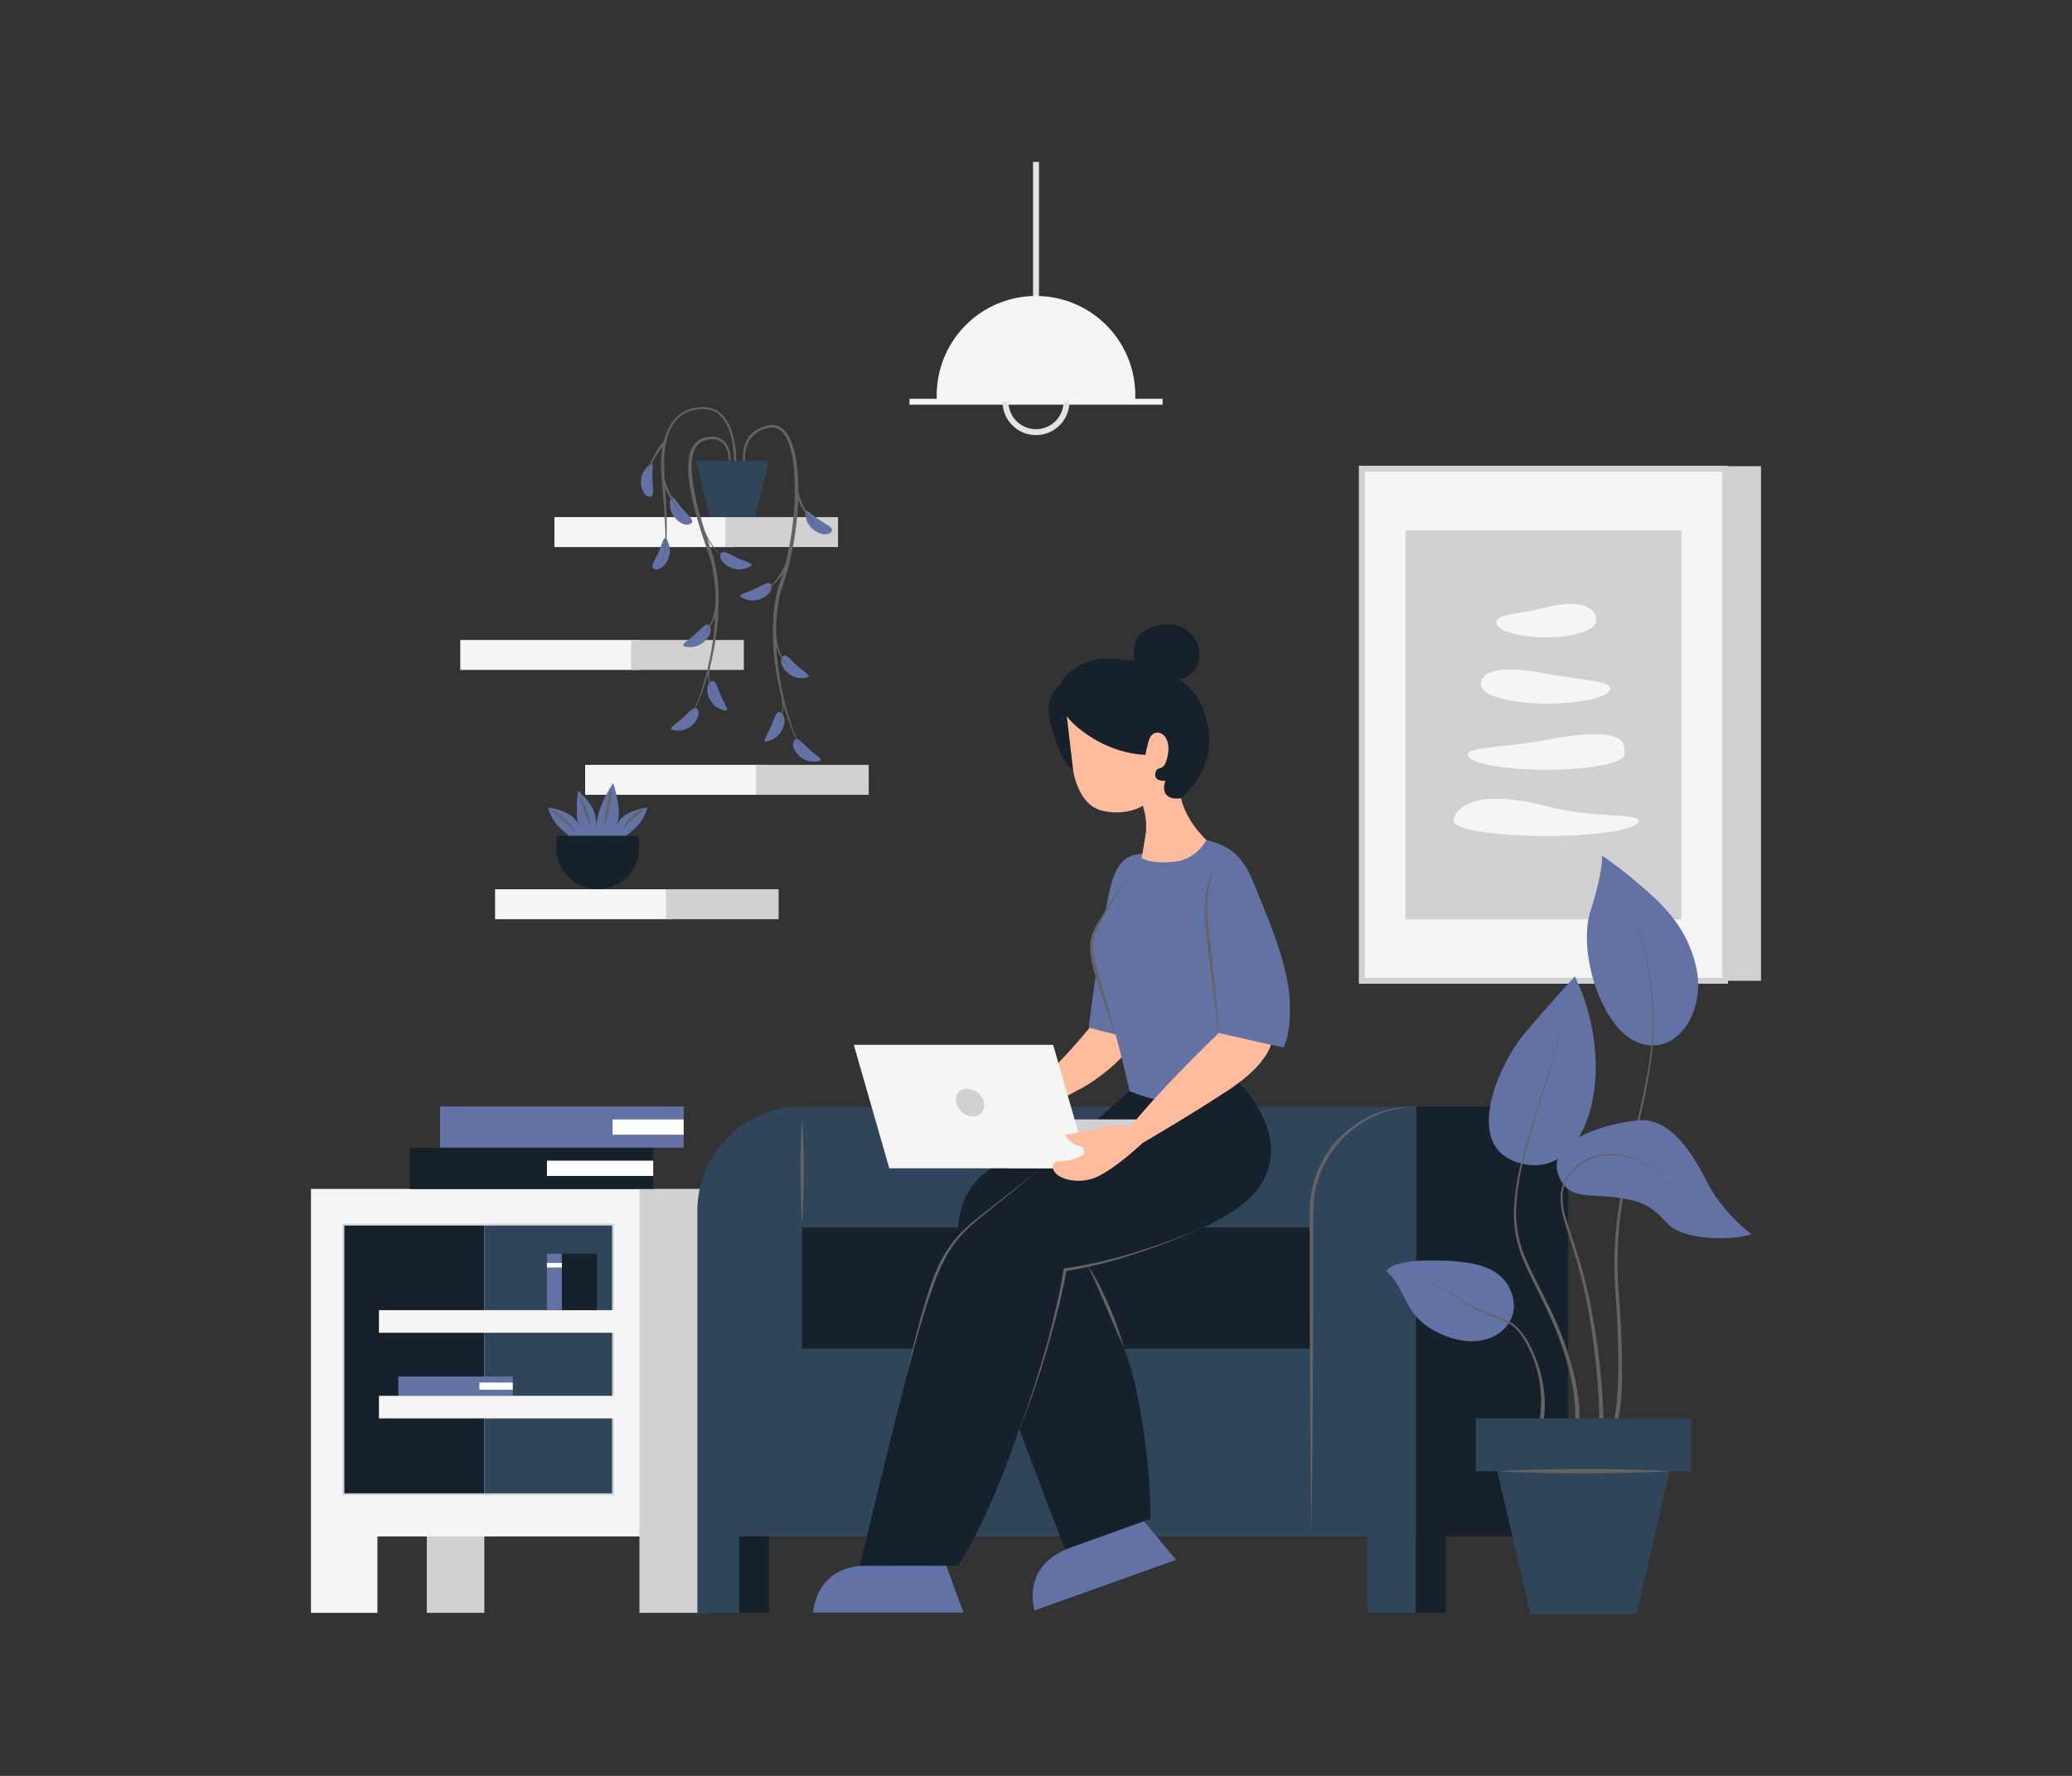 <svg id="Layer_1" data-name="Layer 1" xmlns="http://www.w3.org/2000/svg" viewBox="0 0 700 600"><rect x="0" y="0" width="700" height="600" fill="#333333" stroke="none"/><title>Corporate Illustrations Pack - Scene 7</title><rect x="582.79" y="157.5" width="12.15" height="173.87" fill="#d1d1d1"/><rect x="460.08" y="158.41" width="122.71" height="172.95" fill="#f5f5f5"/><rect x="474.82" y="179.17" width="93.24" height="131.42" fill="#d1d1d1"/><path d="M583.79,332.36H459.08v-175H583.79Zm-122.71-2H581.79v-171H461.08Z" fill="#d1d1d1"/><path d="M539.13,210.28c-.92,2.83-7.52,5.06-16.81,5.06s-16.8-2.26-16.8-5.06,7.82-2.75,16.8-5.06C537.31,201.37,540,207.62,539.13,210.28Z" fill="#f5f5f5"/><path d="M544,232.65c0,2.8-9.68,5.07-21.63,5.07s-20.27-2.62-21.62-5.07c-1.46-2.64-.48-9.35,21.62-5.06C534.05,229.87,544,229.86,544,232.65Z" fill="#f5f5f5"/><path d="M548.77,255c0,2.79-11.84,5.06-26.45,5.06s-26.44-2.27-26.44-5.06S508,252.7,522.32,250C551.41,244.43,548.77,252.23,548.77,255Z" fill="#f5f5f5"/><path d="M553.59,277.4c0,2.8-14,5.06-31.27,5.06s-31.27-2.26-31.27-5.06,4.83-11.85,31.27-5.06C539.05,276.64,553.59,274.61,553.59,277.4Z" fill="#f5f5f5"/><path d="M380.86,354.46c-1.6,3.64-10.48,10.6-15.66,13.3S346,378.56,346,378.56a8.07,8.07,0,0,1-4.29,4.79,39,39,0,0,1-4.33,1.55,5.19,5.19,0,0,1,3.32-5l-5,1.95s.66,2.52-2.89,1.91.86-6.36,4.78-7.29a23.24,23.24,0,0,0,6.11-2.25s7.82-9,13.88-15.16S370,344.93,370,344.93l10.82-2.57v12.1Z" fill="#ffbc9d"/><polygon points="216.03 519.11 216.03 544.92 238.48 544.92 238.48 510.85 216.03 519.11" fill="#d1d1d1"/><polygon points="144.18 519.11 144.18 544.92 163.63 544.92 163.63 510.85 144.18 519.11" fill="#d1d1d1"/><polygon points="218.96 401.69 105.06 401.69 105.06 519.11 105.06 544.92 127.51 544.92 127.51 519.11 218.96 519.11 218.96 401.69" fill="#f5f5f5"/><path d="M207.4,505.13H115.73V413.46H207.4ZM117,503.9h89.21V414.69H117Z" fill="#d1d1d1"/><rect x="116.34" y="414.08" width="47.29" height="90.44" fill="#17212b"/><rect x="163.63" y="414.08" width="43.16" height="90.44" fill="#2f4559"/><rect x="349" y="54.71" width="2" height="59.98" fill="#e3e3e3"/><rect x="307.25" y="134.73" width="85.51" height="2" fill="#f2f3f4"/><path d="M350,147a11.3,11.3,0,1,1,11.3-11.3A11.31,11.31,0,0,1,350,147Zm0-20.6a9.3,9.3,0,1,0,9.3,9.3A9.31,9.31,0,0,0,350,126.43Z" fill="#e3e3e3"/><path d="M383.54,135.73H316.46v-2.21A33.54,33.54,0,0,1,350,100h0a33.54,33.54,0,0,1,33.54,33.54Z" fill="#f5f5f5"/><path d="M301.45,528.93h-8.1c-18.19,0-18.61,15.89-18.61,15.89l50.75,0-5.82-15.87,3-5.45H304.92Z" fill="#6272A4"/><rect x="216.03" y="401.69" width="38.71" height="117.42" fill="#d1d1d1"/><rect x="148.67" y="373.82" width="82.3" height="13.94" fill="#6272A4"/><rect x="206.95" y="378.21" width="24.02" height="5.16" fill="#fff"/><rect x="134.58" y="465.05" width="38.64" height="6.54" fill="#6272A4"/><rect x="161.94" y="467.11" width="11.28" height="2.42" fill="#fff"/><rect x="138.37" y="387.76" width="82.3" height="13.94" fill="#17212b"/><rect x="184.78" y="392.14" width="35.89" height="5.16" fill="#fff"/><rect x="251.81" y="455.61" width="191.21" height="63.5" fill="#2f4559"/><rect x="270.95" y="373.97" width="213.36" height="65.65" fill="#2f4559"/><rect x="251.81" y="414.72" width="191.21" height="40.9" fill="#17212b"/><polygon points="235.6 519.11 235.6 544.92 251.81 544.92 251.81 510.85 235.6 519.11" fill="#2f4559"/><polygon points="461.94 519.11 461.94 544.92 478.15 544.92 478.15 510.85 461.94 519.11" fill="#2f4559"/><rect x="478.36" y="373.82" width="51.36" height="145.29" fill="#17212b"/><path d="M478.36,373.82h0a0,0,0,0,1,0,0V519.11a0,0,0,0,1,0,0H443a0,0,0,0,1,0,0V409.17A35.35,35.35,0,0,1,478.36,373.82Z" fill="#2f4559"/><path d="M478.36,373.82a39.75,39.75,0,0,0-10.12,1.74,38.83,38.83,0,0,0-9.17,4.49,37.91,37.91,0,0,0-7.48,6.88,39.07,39.07,0,0,0-5.25,8.69,38.27,38.27,0,0,0-2.48,9.82c-.26,3.35-.19,6.82-.21,10.26l0,20.68-.05,20.69-.13,20.68c-.06,13.79-.26,27.57-.41,41.36-.15-13.79-.35-27.57-.41-41.36l-.13-20.68-.05-20.69,0-20.68c0-3.44-.1-6.88.21-10.4a35.67,35.67,0,0,1,8.16-19.05,39,39,0,0,1,7.86-6.88,36.26,36.26,0,0,1,9.48-4.27A37.54,37.54,0,0,1,478.36,373.82Z" fill="#636363"/><path d="M359.83,523.47l28.87-10.33a221.45,221.45,0,0,0-5-44.38c-5.21-23.75-23.88-54.68-23.88-54.68l11.48-26.32s-20.94,1.8-30.61,4.38-21.55,14.16-15.36,36.36S359.83,523.47,359.83,523.47Z" fill="#17212b"/><path d="M418.5,365.79s19.36,18.38,6.45,35.9S359.83,429,359.83,429s-16.07,69.56-36.2,100H290.52s15.21-64.39,21.92-86.59,5.36-20.21,24.8-35.63c14.52-11.51,44.36-38.17,44.36-38.17Z" fill="#17212b"/><path d="M381.92,350.85l-14.13-3.68s5.23-40.67,7.75-49,6.38-10.25,13.74-9.67S381.92,350.85,381.92,350.85Z" fill="#6272A4"/><path d="M407.58,283.81s-7.4,11-21.85,6.11c0,0-8.19,11.87-14.42,21.67s-.55,16.64,3.58,30.77,6.71,26.27,6.71,26.27,21.94,10.32,36.9-2.84L429.34,353l4.26.9s2.71-4.45,2.13-15.87-6.19-25-10.07-34.46S419.89,286.67,407.58,283.81Z" fill="#6272A4"/><polygon points="346.5 378.21 388.7 378.21 367.79 394.72 340.7 394.72 346.5 378.21" fill="#d1d1d1"/><polygon points="367.79 394.72 300.44 394.72 288.44 353.01 355.79 353.01 367.79 394.72" fill="#f5f5f5"/><path d="M386.49,514l10.82,13-47.78,17.1s-4.95-15.09,12.18-21.22L386.49,514Z" fill="#6272A4"/><path d="M411.79,349s-19.09,18.13-29.93,31.78a17.91,17.91,0,0,0-8.79,0c-4.37,1.26-13.24,2.58-13.24,2.58s1.12,3.39,6.8,4.39c0,0,1.55,1.77-3,3.58s-8.38-.2-7.87,3.38,8.84,6,15.52,2.58S386,386.17,386,386.17s23-13.41,32.51-20.38S429.34,353,429.34,353Z" fill="#ffbc9d"/><path d="M411.79,349c-.74-4.81-1.38-9.63-2-14.46s-1.16-9.66-1.75-14.5l-.77-7.25a39.18,39.18,0,0,1-.22-7.35,36,36,0,0,1,3.71-14.1,35.22,35.22,0,0,0-2.06,7,41.25,41.25,0,0,0-.83,7.18,44.84,44.84,0,0,0,.35,7.22l.84,7.24c.5,4.84,1.05,9.67,1.5,14.52S411.46,344.15,411.79,349Z" fill="#636363"/><polygon points="552.88 545.29 517.01 545.29 503.27 486.02 566.62 486.02 552.88 545.29" fill="#2f4559"/><rect x="498.58" y="479.23" width="72.73" height="17.82" fill="#2f4559"/><path d="M505.83,497.05c2.42-.16,4.85-.23,7.28-.35l7.28-.19c4.85-.13,9.7-.15,14.55-.17s9.71,0,14.56.17l7.28.19c2.43.12,4.85.19,7.28.35-2.43.16-4.85.23-7.28.35l-7.28.2c-4.85.13-9.7.14-14.56.16s-9.7,0-14.55-.16l-7.28-.2C510.68,497.28,508.25,497.21,505.83,497.05Z" fill="#636363"/><path d="M541.23,289.08s.52,4.91-3.87,18.58,3.36,39.56,16,44.56,22.71-9.72,19.87-24.43-12.38-23-19.61-29.16A132.34,132.34,0,0,0,541.23,289.08Z" fill="#6272A4"/><path d="M548.46,300.44a100.48,100.48,0,0,1,7.46,21.39,102.25,102.25,0,0,1,2.76,22.51c0,1.9,0,3.8-.11,5.69s-.24,3.78-.45,5.67l-.8,5.63-1,5.58c-1.43,7.44-3.15,14.81-4.85,22.18a199.41,199.41,0,0,0-4.14,22.26,130,130,0,0,0-.62,22.58l.73,11.32c.22,3.78.41,7.57.49,11.36s.11,7.59,0,11.39c-.07,1.9-.18,3.8-.36,5.7a35.79,35.79,0,0,1-.88,5.75l-1.35-.43a37.36,37.36,0,0,0,.87-5.45c.19-1.87.3-3.75.39-5.63.17-3.76.19-7.53.13-11.3s-.21-7.55-.4-11.32L545.6,434a131.78,131.78,0,0,1,.81-22.73,200.33,200.33,0,0,1,4.33-22.32c1.76-7.36,3.53-14.71,5-22.12l1.08-5.57.84-5.59c.22-1.88.33-3.76.49-5.64s.1-3.78.16-5.66a102.53,102.53,0,0,0-2.58-22.48A100.71,100.71,0,0,0,548.46,300.44Z" fill="#636363"/><path d="M527.51,399.15c3.49,5.87,9.45,4.26,18.43,5.42s11.68,2.71,17.49,8.9,24,5.42,28.25,3.48c0,0-9.67-7-15.09-17.8s-12.83-21.55-23.06-20.64S519.47,385.6,527.51,399.15Z" fill="#6272A4"/><path d="M575.31,408.44a31.42,31.42,0,0,1-7.26-4.58c-2.24-1.8-4.36-3.74-6.48-5.67s-4.13-4-6.69-5.32a21.89,21.89,0,0,0-8.12-2.47,20.28,20.28,0,0,0-8.41.83,16.12,16.12,0,0,0-7,4.58,13.1,13.1,0,0,0-3.43,7.53,23,23,0,0,0,1.14,8.36c1.62,5.47,3.64,10.86,5.2,16.4a164.39,164.39,0,0,1,3.85,16.82q1.54,8.49,2.44,17.08c.6,5.72,1,11.45,1.15,17.23h-1.42c0-5.69-.42-11.42-1-17.11s-1.29-11.37-2.26-17a162.49,162.49,0,0,0-3.66-16.76c-1.49-5.52-3.45-10.91-5-16.45a23.84,23.84,0,0,1-1.08-8.61,13.69,13.69,0,0,1,3.65-7.82,16.53,16.53,0,0,1,7.27-4.65,21,21,0,0,1,8.59-.77,22.23,22.23,0,0,1,8.21,2.6,19.22,19.22,0,0,1,3.52,2.5l3.16,2.92c2.1,1.95,4.2,3.91,6.41,5.73A31.51,31.51,0,0,0,575.31,408.44Z" fill="#636363"/><path d="M532.07,329.86s-8.13,8.76-17,19.28-22.06,39.94,0,44.2S546.78,360.44,532.07,329.86Z" fill="#6272A4"/><path d="M532.14,479.17a46.91,46.91,0,0,0-.59-9,82.46,82.46,0,0,0-1.87-8.91,110.35,110.35,0,0,0-6.29-17.11c-2.53-5.55-5.43-10.94-7.92-16.56a40.79,40.79,0,0,1-4-17.91,76.37,76.37,0,0,1,2.82-18.16c1.54-5.93,3.39-11.76,5.17-17.62,3.6-11.69,7.21-23.38,11.09-35-3.76,11.64-7.26,23.36-10.75,35.09-1.72,5.87-3.52,11.72-5,17.64a75.75,75.75,0,0,0-2.63,18,40.1,40.1,0,0,0,4.13,17.54c2.52,5.54,5.48,10.92,8.08,16.47A111.91,111.91,0,0,1,530.88,461a86.32,86.32,0,0,1,2,9,47.85,47.85,0,0,1,.68,9.3Z" fill="#636363"/><path d="M468.31,429.5c7.63,6.42,5.18,16.1,20.15,21.91s25.64-3.87,22.43-13.94-13.66-11.61-27.59-11.61S468.31,429.5,468.31,429.5Z" fill="#6272A4"/><path d="M479,431.66a37.28,37.28,0,0,1,8.08,3.42c2.6,1.37,5,3.14,7.48,4.6a57.63,57.63,0,0,0,7.86,3.83l4.08,1.61,2,.81a16.05,16.05,0,0,1,2,.94l.5.29c.16.1.3.23.45.34s.6.47.88.73a18,18,0,0,1,1.51,1.65,17.77,17.77,0,0,1,1.33,1.8l.61.93.56,1a42.83,42.83,0,0,1,3.51,8.14,43.63,43.63,0,0,1,1.83,8.69,37.06,37.06,0,0,1-.08,8.93l-1.4-.22A39.8,39.8,0,0,0,519,462a42.06,42.06,0,0,0-3.27-8l-.52-.95-.58-.91a17,17,0,0,0-1.24-1.77,19.57,19.57,0,0,0-1.41-1.61c-.26-.24-.54-.45-.81-.69a4.54,4.54,0,0,0-.41-.33l-.45-.26a13.29,13.29,0,0,0-1.93-.94l-2-.85L502.25,444a59.68,59.68,0,0,1-7.83-4c-2.52-1.52-4.83-3.33-7.39-4.75A37.43,37.43,0,0,0,479,431.66Z" fill="#636363"/><path d="M270.95,373.82h0a0,0,0,0,1,0,0V519.11a0,0,0,0,1,0,0H235.6a0,0,0,0,1,0,0V409.17A35.35,35.35,0,0,1,270.95,373.82Z" fill="#2f4559"/><path d="M271,378.61c.52,5.91.57,11.82.54,17.73,0,3-.06,5.92-.16,8.87s-.19,5.91-.38,8.87c-.2-3-.31-5.91-.39-8.87s-.14-5.91-.16-8.87C270.37,390.43,270.42,384.52,271,378.61Z" fill="#636363"/><rect x="478.36" y="519.11" width="10.06" height="25.81" fill="#17212b"/><rect x="249.71" y="519.11" width="10.06" height="25.81" fill="#17212b"/><ellipse cx="327.73" cy="372.48" rx="4.22" ry="5.19" transform="translate(-168.36 366.39) rotate(-47.95)" fill="#d1d1d1"/><path d="M363.47,260.77s-3.1-.64-6-8.36S351.4,235,359,231.09s14.07,8.43,14.07,8.43l-6.74,19.91Z" fill="#17212b"/><path d="M359.83,237l2.67,22.85s1.39,11.92,9.69,14,13.9-1.62,13.9-1.62a22.52,22.52,0,0,1,1.05,8.93l-1.41,8.76s3.19,2.21,11.62,1.13c7-.9,10.23-7.24,10.23-7.24s-7.88-7.13-8.92-16.07-2.37-28.92-2.37-28.92l-15.48-3.23Z" fill="#ffbc9d"/><path d="M387.1,255s-11,.28-22.13-8.49-8.05-17.18-1.45-21,10.7-3.26,19.87-2.32c0,0-3.26-10.7,9.65-12.2s17,16.14,5.18,18.52c0,0,8.53,4,10.15,17.94s-9.48,22.25-9.48,22.25-7.39,1.37-5.22-5.93c0,0-4,.46-3.33-2.63s3.09.64,4.27-6.54-5.13-9.47-6.54-4.27S387.1,255,387.1,255Z" fill="#17212b"/><path d="M383.07,293.81c-3,4.13-5.79,8.35-8.35,12.72L371,313.19a15.3,15.3,0,0,0-1.38,3.43,13,13,0,0,0-.31,3.64,36.68,36.68,0,0,0,1.35,7.35c.64,2.43,1.43,4.84,2.13,7.29s1.43,4.87,2.08,7.33,1.3,4.92,1.75,7.43c-1.45-4.87-3.2-9.64-4.8-14.45s-3.36-9.68-3.54-14.92a13.68,13.68,0,0,1,.46-3.91,16.3,16.3,0,0,1,1.56-3.57l3.91-6.56A142.59,142.59,0,0,1,383.07,293.81Z" fill="#636363"/><path d="M406.51,414.72a232.91,232.91,0,0,1-22.82,8.85,153.56,153.56,0,0,1-23.79,5.94l.43-.42c-.88,5-2,10-3.29,14.9s-2.64,9.81-4.12,14.67-3.08,9.68-4.8,14.46-3.51,9.52-5.37,14.24c1.79-4.75,3.53-9.51,5.14-14.33s3.11-9.65,4.55-14.51,2.7-9.78,3.87-14.71,2.24-9.89,3-14.87l.06-.37.36-.05a153.24,153.24,0,0,0,23.78-5.42A235.3,235.3,0,0,0,406.51,414.72Z" fill="#636363"/><path d="M379.77,455.45c-1.08-2.31-2.09-4.63-3.11-6.95l-3-7-3-7c-.5-1.17-1-2.31-1.58-3.46l-.8-1.72q-.43-.84-.84-1.71a52.26,52.26,0,0,1,3.92,6.55c1.19,2.25,2.25,4.57,3.26,6.9s2,4.69,2.82,7.09S379.07,453,379.77,455.45Z" fill="#636363"/><path d="M351.77,394.72,335,408.31c-2.76,2.29-5.65,4.44-8.19,6.95a39.71,39.71,0,0,0-6.63,8.33,59,59,0,0,0-4.45,9.69c-1.21,3.37-2.39,6.76-3.46,10.18-2.15,6.85-4,13.78-5.78,20.74,1.38-7.05,3.15-14,5.12-20.94,1-3.45,2-6.9,3.26-10.29a50.72,50.72,0,0,1,4.59-9.82,39.63,39.63,0,0,1,6.93-8.34c2.64-2.47,5.57-4.57,8.37-6.81Z" fill="#636363"/><rect x="167.25" y="300.44" width="60.53" height="10.12" fill="#f5f5f5"/><rect x="224.99" y="300.44" width="38.06" height="10.12" fill="#d1d1d1"/><rect x="197.68" y="258.41" width="60.53" height="10.12" fill="#f5f5f5"/><rect x="255.43" y="258.41" width="38.06" height="10.12" fill="#d1d1d1"/><rect x="155.5" y="216.22" width="60.53" height="10.12" fill="#f5f5f5"/><rect x="213.24" y="216.22" width="38.06" height="10.12" fill="#d1d1d1"/><rect x="187.31" y="174.71" width="60.53" height="10.12" fill="#f5f5f5"/><rect x="245.06" y="174.71" width="38.06" height="10.12" fill="#d1d1d1"/><path d="M192.34,282.43s-2.06-1.66-3.58-3.13a14.55,14.55,0,0,1-3.58-6.48s7.36.9,9.68,4.81,2.13,4.8,2.13,4.8Z" fill="#6272A4"/><path d="M211.51,282.43s2.06-1.66,3.58-3.13a14.55,14.55,0,0,0,3.58-6.48s-7.36.9-9.68,4.81-2.13,4.8-2.13,4.8Z" fill="#6272A4"/><path d="M197,282.43s-2.13-2.26-2.13-8,.48-7.26.48-7.26,5.23,4.55,5.81,8.8a39.82,39.82,0,0,1,.48,6.42Z" fill="#6272A4"/><path d="M201.63,282.43a19.46,19.46,0,0,1,.87-8.55,40.49,40.49,0,0,1,4.65-9.29s2.9,8.65,1.55,13-1.45,4.8-1.45,4.8Z" fill="#6272A4"/><path d="M194.27,281c-1.43-1.33-2.85-2.58-4.27-3.87-.7-.65-1.43-1.28-2.13-1.95s-1.41-1.31-2.08-2a20.4,20.4,0,0,1,4.87,3.25,17,17,0,0,1,2.05,2.1A9.43,9.43,0,0,1,194.27,281Z" fill="#636363"/><path d="M199.22,279.17c-.28-.87-.61-1.68-.92-2.5l-.93-2.47c-.3-.83-.62-1.65-.9-2.49s-.56-1.69-.77-2.58a18.72,18.72,0,0,1,2.59,4.72,15.75,15.75,0,0,1,.78,2.59A7.37,7.37,0,0,1,199.22,279.17Z" fill="#636363"/><path d="M218,273.29c-1.35,1.08-2.65,2-3.9,3.12-.63.52-1.23,1.07-1.83,1.64s-1.17,1.17-1.81,1.76a10.42,10.42,0,0,1,3-4.16,11.07,11.07,0,0,1,2.11-1.47A8.07,8.07,0,0,1,218,273.29Z" fill="#636363"/><path d="M204.34,279.49a14.33,14.33,0,0,1,0-3.4,31,31,0,0,1,.53-3.34,33.44,33.44,0,0,1,2-6.45,60.56,60.56,0,0,1-1,6.65C205.4,275.14,204.88,277.29,204.34,279.49Z" fill="#636363"/><path d="M201.93,300.44h0A13.94,13.94,0,0,1,188,286.5v-4.07h27.88v4.07A13.94,13.94,0,0,1,201.93,300.44Z" fill="#17212b"/><path d="M225.91,183.71c1.62,4.38-1.92,9.19-4.54,8.66-2.09-.43-.21-2.81,1.33-6.32C224,183.15,224.34,179.46,225.91,183.71Z" fill="#6272A4"/><path d="M226.33,170.06c-.27,4.66,4.53,8.22,6.87,6.95,1.88-1-.61-2.74-3.11-5.65C228,169,226.59,165.54,226.33,170.06Z" fill="#6272A4"/><path d="M218.32,158.11c-3.15,3.44-1.69,9.23.93,9.72,2.1.4,1.26-2.51,1.16-6.34C220.33,158.32,221.38,154.77,218.32,158.11Z" fill="#6272A4"/><path d="M272.23,174.89c.92,4.57,6.46,6.81,8.41,5,1.56-1.46-1.29-2.5-4.45-4.68C273.59,173.4,271.33,170.45,272.23,174.89Z" fill="#6272A4"/><path d="M252,202.5c4.39,1.6,9.18-2,8.63-4.58-.43-2.09-2.8-.2-6.3,1.36C251.43,200.57,247.75,201,252,202.5Z" fill="#6272A4"/><path d="M260.64,250c4.32-1.76,5.48-7.62,3.33-9.19-1.73-1.26-2.22,1.73-3.77,5.24C258.92,249,256.44,251.73,260.64,250Z" fill="#6272A4"/><path d="M271,229.1c-4.66.2-8.15-4.65-6.84-7,1.05-1.86,2.74.66,5.6,3.2C272.08,227.43,275.48,228.91,271,229.1Z" fill="#6272A4"/><path d="M275.05,257.32c-4.66.2-8.15-4.65-6.84-7,1.05-1.87,2.74.65,5.6,3.2C276.18,255.65,279.58,257.13,275.05,257.32Z" fill="#6272A4"/><path d="M251.16,156.55a12.64,12.64,0,0,1,1.5-8.48,9.25,9.25,0,0,1,3.2-3,12.17,12.17,0,0,1,4.18-1.45,5.5,5.5,0,0,1,4.37,1.21A10.22,10.22,0,0,1,267,148.4a30.5,30.5,0,0,1,2.19,8.38,79.86,79.86,0,0,1,.16,17.14,107.57,107.57,0,0,1-2.8,16.9c-.35,1.39-.74,2.77-1.16,4.14s-.94,2.71-1.33,4a45.7,45.7,0,0,0-1.57,8.25,79.51,79.51,0,0,0,.27,16.89,100.36,100.36,0,0,0,3.28,16.64,68.47,68.47,0,0,0,2.81,8,33.74,33.74,0,0,0,1.91,3.8,12,12,0,0,0,2.64,3.3,12.13,12.13,0,0,1-2.8-3.21,35.77,35.77,0,0,1-2-3.75,65.4,65.4,0,0,1-3.08-8,101,101,0,0,1-3.68-16.69,79,79,0,0,1-.46-17.12,47.27,47.27,0,0,1,1.53-8.49c.4-1.41.91-2.73,1.32-4.07s.79-2.7,1.14-4.07a107,107,0,0,0,2.77-16.7,85,85,0,0,0-.08-16.88,28.69,28.69,0,0,0-2-8.08,9.07,9.07,0,0,0-2.29-3.25,4.52,4.52,0,0,0-3.58-1,9.57,9.57,0,0,0-6.83,3.95,12,12,0,0,0-1.57,7.93Z" fill="#636363"/><path d="M266.73,189.68a24.62,24.62,0,0,1-4.49,6.92,18.07,18.07,0,0,1-3.14,2.65,13.18,13.18,0,0,1-3.73,1.63A13.11,13.11,0,0,0,259,199a17.36,17.36,0,0,0,2.91-2.77,23.33,23.33,0,0,0,2.25-3.32,24.54,24.54,0,0,0,1.68-3.61Z" fill="#636363"/><path d="M262.16,212.64a19.71,19.71,0,0,0,.34,4,20.13,20.13,0,0,0,1.11,3.85,16.38,16.38,0,0,0,4.67,6.51,15.81,15.81,0,0,1-2.95-2.83,16.28,16.28,0,0,1-2.18-3.48,20.73,20.73,0,0,1-1.39-3.89,20.27,20.27,0,0,1-.6-4.14Z" fill="#636363"/><path d="M264.35,234.28a17.83,17.83,0,0,1,.35,3.32,18.32,18.32,0,0,1-.25,3.31,13.18,13.18,0,0,1-1,3.16,11,11,0,0,1-1.81,2.75,11.12,11.12,0,0,0,1.69-2.8,13.67,13.67,0,0,0,.83-3.15,17.67,17.67,0,0,0,.11-3.25,17,17,0,0,0-.47-3.2Z" fill="#636363"/><path d="M252,192c-4.38,1.59-9.17-2-8.63-4.58.44-2.1,2.81-.2,6.31,1.36C252.53,190.08,256.22,190.46,252,192Z" fill="#6272A4"/><path d="M243.32,239.54c-4.32-1.76-5.48-7.62-3.33-9.19,1.73-1.26,2.22,1.73,3.77,5.24C245,238.48,247.52,241.24,243.32,239.54Z" fill="#6272A4"/><path d="M233,218.61c4.66.19,8.15-4.65,6.84-7-1-1.86-2.74.66-5.6,3.2C231.88,216.94,228.48,218.42,233,218.61Z" fill="#6272A4"/><path d="M228.91,246.83c4.66.2,8.15-4.65,6.84-7-1.05-1.86-2.74.66-5.6,3.2C227.78,245.16,224.38,246.64,228.91,246.83Z" fill="#6272A4"/><path d="M230.53,245.4a11.16,11.16,0,0,0,2.34-2.78,27.59,27.59,0,0,0,1.72-3.22,54.88,54.88,0,0,0,2.6-6.81,95.76,95.76,0,0,0,3.34-14.18,98,98,0,0,0,1.25-14.5,56.7,56.7,0,0,0-1.61-14.36c-3-9.16-6.47-18.49-7.52-28.32a24.7,24.7,0,0,1,.29-7.47,9.45,9.45,0,0,1,1.54-3.52,6.36,6.36,0,0,1,3.16-2.29,9.33,9.33,0,0,1,3.82-.36,5.49,5.49,0,0,1,3.44,1.77,7.73,7.73,0,0,1,1.65,3.42,16.69,16.69,0,0,1,.35,3.72h-.58c-.07-2.37-.45-4.9-2-6.61a4.66,4.66,0,0,0-3-1.44,8.54,8.54,0,0,0-3.41.41,5.54,5.54,0,0,0-2.64,2A8.51,8.51,0,0,0,234,154a23.49,23.49,0,0,0-.16,7.11,83.73,83.73,0,0,0,3,14.18c.68,2.33,1.42,4.65,2.19,7s1.65,4.58,2.27,7a57.19,57.19,0,0,1,1.49,14.67,88.49,88.49,0,0,1-1.48,14.63,94.06,94.06,0,0,1-3.69,14.2,56.52,56.52,0,0,1-2.85,6.76,28.83,28.83,0,0,1-1.84,3.18A11.06,11.06,0,0,1,230.53,245.4Z" fill="#636363"/><path d="M237.92,178.94a25.12,25.12,0,0,0,1.75,3.62,23.67,23.67,0,0,0,2.33,3.3,17.07,17.07,0,0,0,3,2.74,13.35,13.35,0,0,0,3.63,1.79,13.46,13.46,0,0,1-3.7-1.69,17.78,17.78,0,0,1-3.07-2.68,24.56,24.56,0,0,1-4.35-6.92Z" fill="#636363"/><path d="M242.8,202.12a20.17,20.17,0,0,1-.6,4.13,20.57,20.57,0,0,1-1.39,3.9,16.28,16.28,0,0,1-2.18,3.48,16.07,16.07,0,0,1-2.94,2.83,16.64,16.64,0,0,0,4.67-6.51,20.88,20.88,0,0,0,1.11-3.85,20.49,20.49,0,0,0,.33-4Z" fill="#636363"/><path d="M240.14,223.93a17.9,17.9,0,0,0-.47,3.2,17.68,17.68,0,0,0,.12,3.25,12.85,12.85,0,0,0,.83,3.15,11.08,11.08,0,0,0,1.68,2.8,11.29,11.29,0,0,1-1.81-2.75,13.44,13.44,0,0,1-1-3.16,17.46,17.46,0,0,1-.26-3.31,17.83,17.83,0,0,1,.35-3.32Z" fill="#636363"/><path d="M269.62,165.92a28.89,28.89,0,0,0,1.27,3.85,26.42,26.42,0,0,0,1.8,3.66,18.57,18.57,0,0,0,2.47,3.25,12.53,12.53,0,0,0,3.31,2.4,12.54,12.54,0,0,1-3.49-2.22,19.49,19.49,0,0,1-2.71-3.16,27.64,27.64,0,0,1-2.07-3.63,28.79,28.79,0,0,1-1.55-3.9Z" fill="#636363"/><path d="M247.9,156.48a32.2,32.2,0,0,0-1.25-10.24,15.22,15.22,0,0,0-2.25-4.57,8.2,8.2,0,0,0-4-3,11.07,11.07,0,0,0-5-.32,10.57,10.57,0,0,0-4.74,1.72,11,11,0,0,0-3.48,3.68,16.83,16.83,0,0,0-1.93,4.75,28.32,28.32,0,0,0-.78,5.1,42.48,42.48,0,0,0-.07,5.17c.14,3.49.37,7,.57,10.47s.31,7,.27,10.51a38.67,38.67,0,0,1-1.39,10.39,40.74,40.74,0,0,0,.9-10.39c-.06-3.49-.33-7-.58-10.46s-.56-7-.77-10.47a32,32,0,0,1,1.1-10.53,19.09,19.09,0,0,1,2.13-4.88,12.11,12.11,0,0,1,3.67-3.87,11.2,11.2,0,0,1,5-1.84,11.79,11.79,0,0,1,5.34.33,8.92,8.92,0,0,1,4.31,3.19,15.83,15.83,0,0,1,2.37,4.78,33.82,33.82,0,0,1,1.43,10.49Z" fill="#636363"/><path d="M224.56,162.16a46.88,46.88,0,0,0,2.87,6.74,25,25,0,0,0,1.92,3.13,13,13,0,0,0,2.51,2.68,13.22,13.22,0,0,1-2.71-2.52,26.89,26.89,0,0,1-2.15-3,46.26,46.26,0,0,1-3.38-6.66Z" fill="#636363"/><polygon points="255.11 174.71 239.86 174.71 235.21 155.77 259.76 155.77 255.11 174.71" fill="#2f4559"/><path d="M224.93,149.86a20.76,20.76,0,0,0-2.38,2.86,27.71,27.71,0,0,0-2,3.22,30.78,30.78,0,0,0-1.52,3.48,35,35,0,0,0-1.08,3.66,30.17,30.17,0,0,1,.85-3.74,29.33,29.33,0,0,1,1.3-3.61,28.67,28.67,0,0,1,1.79-3.43,20.91,20.91,0,0,1,2.32-3.15Z" fill="#636363"/><rect x="128.02" y="471.59" width="83.01" height="7.64" fill="#f5f5f5"/><rect x="128.02" y="442.65" width="83.01" height="7.64" fill="#f5f5f5"/><rect x="184.78" y="423.59" width="5.04" height="19.05" fill="#6272A4"/><rect x="189.82" y="423.59" width="11.87" height="19.05" fill="#17212b"/><rect x="184.78" y="426.69" width="5.04" height="1.55" fill="#fff"/></svg>